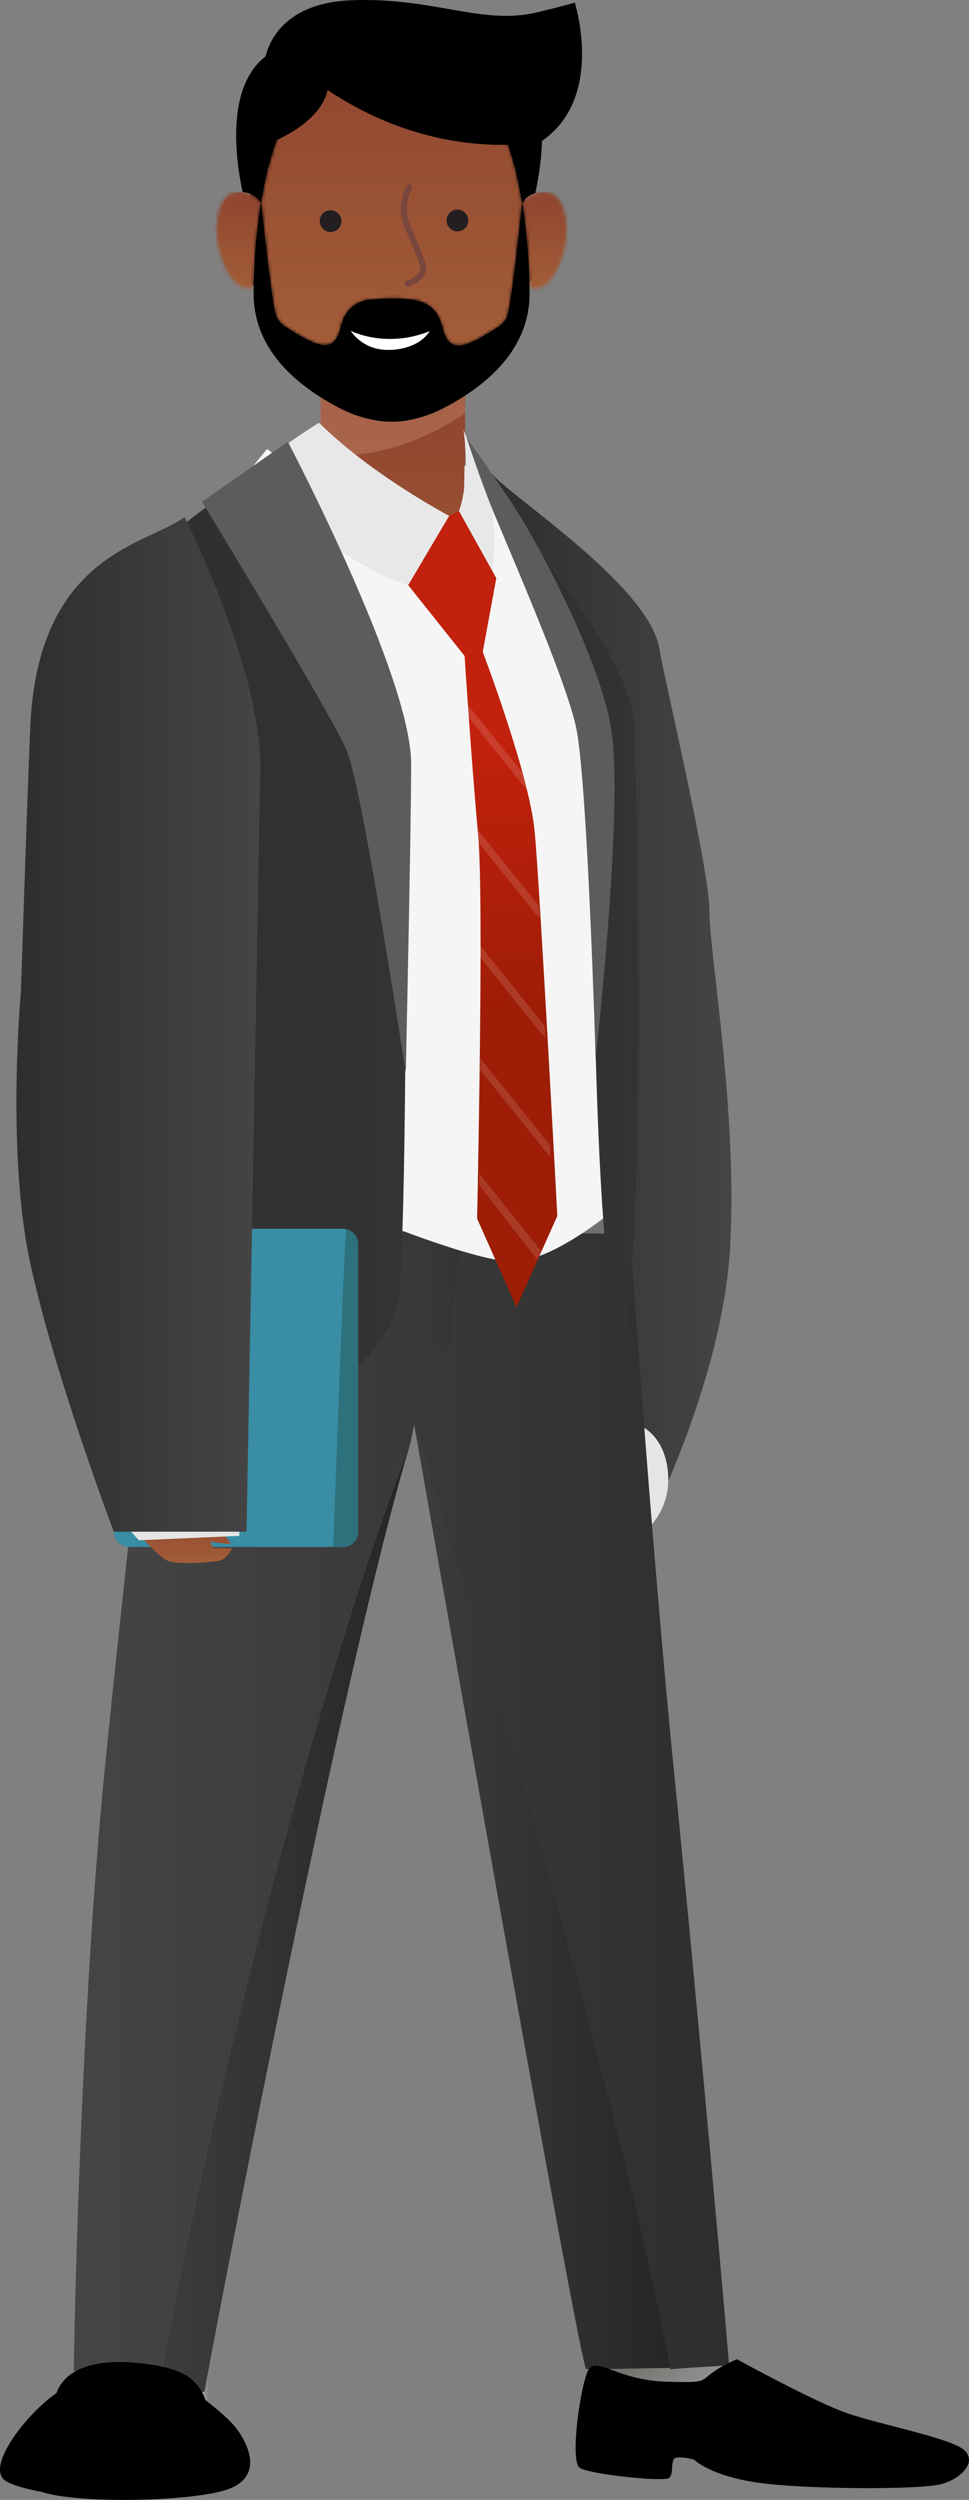 <svg width="308" height="794" viewBox="0 0 308 794" fill="none" xmlns="http://www.w3.org/2000/svg">
<rect x="0" y="0" width="308" height="794" fill="#808080" stroke="none"/>
<g clip-path="url(#clip0_2646_3057)">
<path d="M168.339 72.418L162.857 38.54L135.518 28.747L107.551 22.123L91.465 26.795L80.606 46.071L79.445 64.215V89.592L85.002 95.16L84.555 101.336L93.424 114.137L121.082 124.377C121.082 124.377 131.068 125.732 131.483 124.974C131.898 124.217 147.824 114.734 147.824 114.734L160.61 106.904L165.965 98.168L168.339 89.581L170.969 86.872L173.045 79.341L168.329 72.418H168.339Z" fill="black"/>
<path d="M159.269 165.05C159.269 165.05 147.824 161.775 147.824 155.887V125.646C145.674 127.054 143.491 128.302 141.362 129.433C137.21 131.62 133.378 132.793 130.088 133.401C130.088 133.401 127.97 133.988 124.456 133.956C120.954 133.988 118.835 133.412 118.835 133.412C115.535 132.804 111.703 131.63 107.551 129.444C105.698 128.473 103.814 127.385 101.93 126.201V155.898C101.93 161.786 90.496 165.061 90.496 165.061C89.442 165.253 88.654 165.733 88.069 166.415C85.833 168.997 86.557 174.618 88.069 180.122C89.846 186.619 92.7 192.912 92.998 193.734C94.03 196.55 110.361 227.782 126.245 225.553C142.118 223.324 156.671 189.115 159.184 180.197C160.035 177.189 160.451 174.853 160.61 173.061C161.685 169.904 161.462 167.13 159.269 165.071V165.05Z" fill="url(#paint0_linear_2646_3057)"/>
<g style="mix-blend-mode:multiply" opacity="0.25">
<path d="M130.077 131.044C130.077 131.044 127.959 131.684 124.446 131.652C120.933 131.684 118.814 131.054 118.814 131.054C115.514 130.382 111.681 129.081 107.529 126.66C105.677 125.572 103.793 124.377 101.908 123.065V143.897C117.505 146.372 133.271 140.719 147.803 131.396V122.457C145.653 124.004 143.47 125.401 141.33 126.66C137.178 129.081 133.346 130.382 130.056 131.044H130.077Z" fill="#ECB699"/>
</g>
<mask id="mask0_2646_3057" style="mask-type:luminance" maskUnits="userSpaceOnUse" x="165" y="61" width="16" height="31">
<path d="M170.16 61.314C167.711 61.996 166.508 63.639 165.954 64.386C165.997 64.588 166.018 64.802 166.05 65.015C167.583 74.541 168.179 83.821 168.307 91.267C170.873 92.259 174.705 91.491 177.931 83.81C181.955 74.2 180.348 62.039 174.226 61.143C173.619 61.058 173.055 61.015 172.534 61.015C171.639 61.015 170.852 61.132 170.17 61.324" fill="white"/>
</mask>
<g mask="url(#mask0_2646_3057)">
<path d="M181.955 61.005H165.954V92.259H181.955V61.005Z" fill="url(#paint1_linear_2646_3057)"/>
</g>
<mask id="mask1_2646_3057" style="mask-type:luminance" maskUnits="userSpaceOnUse" x="68" y="60" width="15" height="32">
<path d="M74.729 61.1C68.608 61.996 67 74.157 71.024 83.768C74.239 91.427 78.061 92.216 80.627 91.224C80.755 84.045 81.308 75.159 82.724 65.996C82.809 65.442 82.894 64.887 82.98 64.332C82.309 63.415 80.691 61.239 77.114 60.994C76.879 60.983 76.645 60.962 76.39 60.962C75.868 60.962 75.315 61.004 74.718 61.09" fill="white"/>
</mask>
<g mask="url(#mask1_2646_3057)">
<path d="M82.99 60.972H67V92.216H82.99V60.972Z" fill="url(#paint2_linear_2646_3057)"/>
</g>
<mask id="mask2_2646_3057" style="mask-type:luminance" maskUnits="userSpaceOnUse" x="83" y="13" width="83" height="97">
<path d="M117.781 13.888C116.834 14.048 115.886 14.24 114.928 14.496C98.97 18.667 90.272 34.497 85.631 51.938C84.928 53.815 84.193 57.943 84.193 57.943C83.746 60.034 83.363 62.135 83.012 64.204C84.385 77.368 86.61 97.165 87.845 100.526C88.164 101.411 88.942 102.339 89.996 103.278C93.424 105.56 98.193 108.483 101.259 109.315C106.497 110.723 107.572 106.755 108.509 103.214C109.446 99.662 111.862 95.704 117.909 95.128C118.41 95.085 118.889 95.053 119.357 95.021C119.464 95.011 119.549 95 119.645 94.989C123.019 94.733 131.078 94.413 134.666 96.152C138.137 97.635 139.744 100.622 140.479 103.352C141.416 106.904 142.491 110.873 147.718 109.454C150.795 108.611 155.564 105.688 158.992 103.416C160.057 102.478 160.823 101.55 161.143 100.664C162.377 97.315 164.592 77.645 165.965 64.493V64.46C165.965 64.46 165.965 64.407 165.955 64.375C165.603 62.231 165.209 60.076 164.741 57.922C164.741 57.922 164.017 53.804 163.314 51.916C159.301 36.886 152.285 23.083 140.213 16.875C140.117 16.822 140.032 16.768 139.936 16.715C139.755 16.63 139.574 16.534 139.382 16.448C135.39 14.475 131.547 13.782 129.343 13.547C127.725 13.334 126.149 13.248 124.669 13.248C122.008 13.248 119.634 13.536 117.771 13.867" fill="white"/>
</mask>
<g mask="url(#mask2_2646_3057)">
<path d="M165.976 13.27H83.012V110.883H165.976V13.27Z" fill="url(#paint3_linear_2646_3057)"/>
</g>
<path d="M82.724 65.997C81.308 75.159 80.755 84.045 80.627 91.224C80.606 91.757 80.606 92.28 80.606 92.792C80.425 111.385 94.871 122.724 107.561 129.433C111.713 131.63 115.546 132.804 118.835 133.391C118.835 133.391 120.954 133.977 124.467 133.935C127.97 133.967 130.088 133.401 130.088 133.401C133.388 132.793 137.221 131.62 141.373 129.433C154.052 122.734 168.51 111.395 168.329 92.792C168.329 92.291 168.318 91.779 168.307 91.256C168.179 83.81 167.583 74.541 166.05 65.005C166.018 64.823 165.997 64.653 165.965 64.471C164.592 77.624 162.377 97.315 161.142 100.664C160.812 101.55 160.046 102.478 158.981 103.416C155.553 105.699 150.784 108.622 147.707 109.454C142.48 110.873 141.394 106.904 140.468 103.363C139.744 100.622 138.126 97.645 134.655 96.163C131.057 94.424 123.009 94.744 119.623 95C119.527 95 119.442 95.011 119.336 95.021C118.867 95.053 118.388 95.085 117.888 95.128C111.852 95.704 109.435 99.672 108.487 103.214C107.551 106.755 106.475 110.734 101.238 109.315C98.171 108.483 93.402 105.56 89.974 103.278C88.909 102.339 88.143 101.411 87.824 100.526C86.589 97.165 84.364 77.368 82.99 64.204C82.99 64.247 82.98 64.29 82.969 64.332C82.884 64.887 82.799 65.442 82.714 65.997" fill="black"/>
<path d="M182.701 0.821C181.37 1.259 178.101 2.144 170.788 3.904C153.211 8.15 138.041 -0.917 111.734 0.075C90.549 0.875 85.556 13.152 84.406 17.921C75.9 24.459 74.612 36.929 75.176 46.988C75.528 53.271 76.613 58.615 77.114 60.994C80.691 61.25 82.309 63.415 82.969 64.332C83.331 62.199 83.725 60.066 84.172 57.943C84.172 57.943 84.896 53.826 85.609 51.948C86.28 49.42 87.046 46.945 87.898 44.513C103.324 37.398 104.091 28.587 104.091 28.587C128.001 44.556 150.305 46.263 161.504 45.975C162.154 47.937 162.761 49.932 163.304 51.959C164.006 53.836 164.73 57.954 164.73 57.954C165.188 60.108 165.582 62.263 165.944 64.407C166.497 63.65 167.7 62.007 170.149 61.324C170.66 58.956 171.969 52.727 172.236 45.516C172.236 45.271 172.257 45.015 172.267 44.769C191.271 31.638 183.648 4 182.701 0.821Z" fill="black"/>
<path d="M111.468 105.08C111.468 105.08 115.099 111.129 123.168 111.129C123.168 111.129 132.175 111.587 136.412 105.443L136.571 105.187C122.54 110.798 111.479 105.08 111.479 105.08" fill="white"/>
<path d="M129.545 90.968C129.13 90.968 128.757 90.691 128.64 90.275C128.502 89.773 128.8 89.261 129.3 89.133C130.45 88.824 133.133 87.576 133.612 85.869C133.942 84.696 132.281 80.845 130.823 77.453C129.918 75.341 128.981 73.165 128.236 71.085C125.99 64.781 129.162 59.234 129.3 58.999C129.567 58.551 130.131 58.402 130.578 58.668C131.025 58.924 131.174 59.5 130.919 59.948C130.887 60.002 128.055 64.994 130.003 70.466C130.727 72.493 131.643 74.637 132.537 76.717C134.634 81.581 135.89 84.653 135.401 86.381C134.645 89.08 131.089 90.584 129.779 90.936C129.694 90.957 129.62 90.968 129.535 90.968" fill="#79463D"/>
<path d="M148.846 70.018C148.846 71.927 147.303 73.485 145.386 73.485C143.47 73.485 141.937 71.927 141.937 70.018C141.937 68.109 143.491 66.562 145.386 66.562C147.281 66.562 148.846 68.119 148.846 70.018Z" fill="#231F20"/>
<path d="M108.541 70.231C108.541 72.141 107.008 73.698 105.081 73.698C103.154 73.698 101.631 72.141 101.631 70.231C101.631 68.322 103.186 66.775 105.081 66.775C106.976 66.775 108.541 68.333 108.541 70.231Z" fill="#231F20"/>
</g>
<path d="M156.351 150.443C161.011 156.798 205.835 185.592 209.471 205.576C212.114 220.114 225.509 275.979 225.509 289.608C225.509 303.237 234.38 352.277 232.113 395.411C229.845 438.546 205.563 485.265 205.563 485.265C205.563 485.265 184.687 476.183 188.313 445.308C191.949 414.434 156.351 150.453 156.351 150.453V150.443Z" fill="url(#paint4_linear_2646_3057)"/>
<path d="M203.567 452.854C203.567 452.854 211.696 455.969 212.386 468.595C213.075 481.22 203.567 487.617 203.567 487.617V452.854Z" fill="#E5E5E5"/>
<mask id="mask3_2646_3057" style="mask-type:luminance" maskUnits="userSpaceOnUse" x="189" y="738" width="44" height="30">
<path d="M193.6 738.825C194.561 738.93 195.543 739.034 196.536 739.034C201.917 739.034 207.235 739.839 212.605 739.881C215.061 739.902 217.506 739.881 219.94 739.557C220.64 739.463 221.299 739.264 222.019 739.327C221.915 741.511 224.005 744.48 225.154 746.288C226.45 748.294 229.292 753.113 232.217 753.374L232.374 767.139C228.989 766.94 225.593 766.94 222.187 766.951C217.945 766.961 213.702 766.982 209.502 766.575C204.55 766.094 199.858 764.746 195.303 762.958C191.729 761.568 189.984 760.429 189.452 756.99C188.543 751.001 189.483 744.615 189.943 738.627C190.193 738.606 190.444 738.606 190.695 738.606C191.667 738.606 192.638 738.71 193.6 738.815" fill="white"/>
</mask>
<g mask="url(#mask3_2646_3057)">
<path d="M221.421 719.641L176.205 745.755L199.51 786.134L244.726 760.02L221.421 719.641Z" fill="url(#paint5_linear_2646_3057)"/>
</g>
<mask id="mask4_2646_3057" style="mask-type:luminance" maskUnits="userSpaceOnUse" x="25" y="743" width="43" height="31">
<path d="M25.358 773.17C25.421 772.992 25.473 772.814 25.536 772.637H25.494C25.379 772.814 25.337 772.982 25.369 773.17M34.125 744.03C33.184 744.061 32.171 744.093 31.22 743.727C30.384 747.448 29.12 751.19 28.075 754.879C27.093 758.36 26.1 761.85 25.902 765.456C25.787 767.641 26.152 770.442 25.536 772.637L66.045 767.087C65.742 766.491 65.794 765.54 65.689 764.871C65.376 762.572 65.272 760.23 65.272 757.91C65.272 754.064 66.066 749.371 67.884 745.838C59.337 745.347 50.748 743.947 42.149 743.852C39.464 743.832 36.779 743.967 34.114 744.03" fill="white"/>
</mask>
<g mask="url(#mask4_2646_3057)">
<path d="M57.249 725.303L12.585 751.098L35.969 791.612L80.633 765.817L57.249 725.303Z" fill="url(#paint6_linear_2646_3057)"/>
</g>
<path d="M213.034 752.057C196.598 752.381 195.606 752.371 186.327 752.454C184.405 752.475 131.619 452.342 131.619 452.342C132.204 450.544 130.836 441.472 131.494 436.027C167.102 526.445 195.898 656.246 213.034 752.047V752.057Z" fill="url(#paint7_linear_2646_3057)"/>
<path d="M130.439 458.383C107.598 534.138 65.073 757.596 65.073 759.363C65.073 760.23 58.365 760.084 50.194 759.582C65.24 674.798 99.992 536.542 130.439 458.383Z" fill="url(#paint8_linear_2646_3057)"/>
<path d="M33.456 560.319C39.112 503.838 46.792 435.633 56.495 355.705C56.495 355.705 104.276 356.165 127.356 356.165C157.657 356.165 197.57 352.998 197.57 352.998C197.57 352.998 205.72 477.594 214.131 561.532C222.427 644.331 231.736 749.82 231.736 751.284C231.736 751.284 220.233 751.859 213.023 752.486C195.888 656.685 130.209 445.005 131.609 452.781C130.574 457.537 131.609 452.781 130.428 458.383C99.981 536.542 65.24 674.798 50.184 759.582C37.364 758.788 23.436 752.883 23.436 752.883C23.436 752.883 25.034 644.258 33.445 560.319H33.456Z" fill="url(#paint9_linear_2646_3057)"/>
<path style="mix-blend-mode:multiply" opacity="0.27" d="M147.605 381.124L142.799 428.502C142.799 428.502 125.716 427.017 140.145 385.179L147.605 381.124Z" fill="url(#paint10_linear_2646_3057)"/>
<path d="M54.196 378.594L54.708 390.342L200.485 391.9L199.252 378.009L54.196 378.594Z" fill="#707070"/>
<path d="M99.386 378.448H103.67L104.088 390.896H99.292L99.386 378.448Z" fill="url(#paint11_linear_2646_3057)"/>
<path d="M180.643 378.03L179.515 389.036H183.799L184.687 377.946L180.643 378.03Z" fill="url(#paint12_linear_2646_3057)"/>
<path d="M158.419 376.295H142.945L143.092 388.743L159.078 387.991V386.099L145.84 386.371L144.857 378.877L159.036 378.197L158.419 376.295Z" fill="url(#paint13_linear_2646_3057)"/>
<path d="M153.843 381.364L140.971 381.124V382.305L153.843 383.768C153.843 383.768 155.431 382.66 153.843 381.364Z" fill="url(#paint14_linear_2646_3057)"/>
<path d="M234.213 749.308C234.213 749.308 259.195 763.052 269.57 766.564C279.946 770.076 301.679 774.309 306.213 777.967C310.758 781.625 305.889 787.039 299.401 788.931C292.912 790.833 255.778 790.687 240.701 788.492C225.614 786.297 220.588 781.186 220.588 781.186C220.588 781.186 217.025 780.162 214.914 780.601C212.804 781.04 214.423 785.722 212.637 787.029C210.86 788.346 187.341 785.858 184.259 783.81C181.176 781.761 184.259 759.248 186.693 753.395C189.128 747.542 195.282 756.029 212.156 756.468C229.02 756.907 219.136 756.029 234.202 749.298" fill="black"/>
<path d="M17.95 760.063C18.065 759.77 18.159 759.478 18.306 759.175C21.931 751.075 33.163 748.733 48.366 751.075C56.62 752.339 60.329 754.795 62.001 756.781C63.38 758.192 64.551 759.948 65.282 762.237C67.999 764.442 72.721 768.142 75.156 771.32C78.604 775.835 83.786 785.952 73.244 790.321C63.297 794.439 25.693 795.505 13.05 791.418C8.15 790.499 4.284 789.37 2.069 788.137C-5.183 784.123 8.306 766.669 17.961 760.063" fill="black"/>
<path d="M84.915 142.573C84.915 142.573 133.699 182.279 143.228 180.743C147.647 180.032 147.668 147.652 147.668 147.652C147.668 147.652 170.216 180.649 179.661 203.716C189.107 226.783 193.829 225.393 193.004 277.097C192.168 328.792 193.098 385.879 193.098 385.879C193.098 385.879 175.754 400.125 163.811 400.679C151.858 401.233 115.184 385.9 115.184 385.9C115.184 385.9 113.857 364.715 108.257 334.634C99.772 289.127 47.405 209.558 64.906 168.138C72.962 157.017 84.915 142.562 84.915 142.562V142.573Z" fill="#F5F5F5"/>
<path d="M155.515 157.634C155.515 157.634 182.691 216.602 186.338 241.791C189.556 264.022 187.226 414.716 198.709 424.927C205.521 375.438 202.167 255.671 201.749 230.984C201.321 206.297 155.515 157.634 155.515 157.634Z" fill="url(#paint15_linear_2646_3057)"/>
<path d="M145.871 162.306L156.382 182.216C156.382 182.216 158.503 170.385 155.515 157.634L147.334 136.5C149.58 153.725 145.871 162.306 145.871 162.306Z" fill="#E8E8E8"/>
<path d="M148.337 139.103C148.337 139.103 152.966 153.317 157.103 163.225C165.849 184.16 180.978 218.996 183.36 232.28C186.86 251.846 189.316 336.16 189.316 336.16C189.316 336.16 198.333 256.601 194.279 231.548C191.479 214.24 178.752 186.982 167.008 166.716C161.753 157.644 148.347 139.103 148.347 139.103H148.337Z" fill="#5C5C5C"/>
<path d="M88.081 145.112C88.081 145.112 64.206 160.905 46.976 175.935C34.334 186.961 6.29 181.986 38.691 239.753C63.819 284.56 59.796 282.814 68.73 326.722C77.663 370.63 60.852 452.854 60.852 452.854C60.852 452.854 125.099 448.109 127.231 407.514C129.362 366.909 128.903 291.291 128.903 262.026C128.903 222.675 88.091 145.123 88.091 145.123L88.081 145.112Z" fill="url(#paint16_linear_2646_3057)"/>
<path d="M101.465 134.337C101.141 134.013 77.068 150.715 77.068 150.715C77.068 150.715 107.588 179.122 129.749 185.832L142.789 163.852C142.789 163.852 118.371 151.028 101.465 134.326V134.337Z" fill="#E8E8E8"/>
<path d="M145.871 162.306L142.789 163.863L129.749 185.843L147.668 208.335C147.668 208.335 150.05 244.707 151.973 265.005C153.895 285.302 151.649 387.04 151.649 387.04L164.177 415.218L177.143 386.193C177.143 386.193 171.647 282.344 169.955 264.158C168.262 245.972 153.446 207.06 153.446 207.06L157.751 183.617L145.871 162.306Z" fill="url(#paint17_linear_2646_3057)"/>
<g opacity="0.13">
<path d="M171.376 287.852L151.837 263.552C151.879 264.043 151.931 264.524 151.973 265.005C152.046 265.747 152.109 266.656 152.161 267.691L171.564 291.834C171.501 290.476 171.428 289.148 171.365 287.863L171.376 287.852Z" fill="white"/>
<path d="M171.867 397.157L152.318 372.7C152.307 373.933 152.286 375.156 152.276 376.368L170.832 400.177C170.78 398.934 171.919 398.516 171.867 397.157Z" fill="white"/>
<path d="M166.11 245.502L148.734 223.877C148.828 225.194 148.922 226.553 149.026 227.964L167.531 250.978C167.092 249.191 166.622 247.352 166.12 245.491L166.11 245.502Z" fill="white"/>
<path d="M174.782 363.701L152.652 336.16C152.652 337.394 152.631 338.617 152.631 339.85L174.959 367.62C174.907 366.314 174.855 365.007 174.792 363.69L174.782 363.701Z" fill="white"/>
<path d="M173.152 325.865L152.736 300.468C152.736 301.701 152.736 302.934 152.736 304.199L173.309 329.795C173.246 328.478 173.194 327.161 173.131 325.855L173.152 325.865Z" fill="white"/>
</g>
<path d="M91.497 140.305L64.206 159.348C64.206 159.348 104.673 225.821 110.043 237.987C115.414 250.153 128.997 342.243 129.007 340.341C129.007 338.428 130.679 264.472 130.679 242.523C130.679 214.763 91.497 140.305 91.497 140.305Z" fill="#5C5C5C"/>
<path d="M41.188 491.348H108.925C111.652 491.348 113.857 489.143 113.857 486.415V395.202C113.857 392.474 111.652 390.269 108.925 390.269H37.322C34.511 390.269 32.275 392.61 32.39 395.411L36.246 486.624C36.361 489.268 38.534 491.348 41.177 491.348H41.188Z" fill="#398DA5"/>
<path d="M109.991 390.384C108.967 407.201 106.679 470.476 105.937 491.348H108.915C111.642 491.348 113.847 489.143 113.847 486.415V395.202C113.847 392.84 112.196 390.875 109.981 390.394L109.991 390.384Z" fill="#2D717C"/>
<path d="M39.715 482.036C39.944 482.464 50.006 494.87 53.883 495.936C57.77 497.002 68.563 496.156 70.224 495.55C72.157 494.849 73.902 491.745 73.902 491.745L67.915 491.62C67.915 491.62 67.455 490.94 66.776 489.948C66.337 489.31 73.829 490.94 73.275 490.125C71.645 487.732 65.606 480.321 65.23 479.747C64.54 478.681 39.694 482.025 39.694 482.025L39.715 482.036Z" fill="url(#paint18_linear_2646_3057)"/>
<path d="M39.129 483.687L44.145 489.216L76.065 487.805V482.516L39.129 483.687Z" fill="#E5E5E5"/>
<path d="M58.668 164.25C46.976 172.904 13.614 175.746 9.832 227.211C9.216 235.562 6.656 314.849 6.656 314.849C6.656 314.849 2.058 364.777 9.32 399.738C16.582 434.699 36.152 486.488 36.152 486.488H78.364C78.364 486.488 82.741 244.916 82.741 243.558C82.741 211.774 58.658 164.25 58.658 164.25H58.668Z" fill="url(#paint19_linear_2646_3057)"/>
<defs>
<linearGradient id="paint0_linear_2646_3057" x1="123.943" y1="125.646" x2="123.943" y2="225.667" gradientUnits="userSpaceOnUse">
<stop stop-color="#8F452F"/>
<stop offset="1" stop-color="#A35D38"/>
</linearGradient>
<linearGradient id="paint1_linear_2646_3057" x1="173.955" y1="61.005" x2="173.955" y2="92.259" gradientUnits="userSpaceOnUse">
<stop stop-color="#8F452F"/>
<stop offset="1" stop-color="#A35D38"/>
</linearGradient>
<linearGradient id="paint2_linear_2646_3057" x1="74.995" y1="60.972" x2="74.995" y2="92.216" gradientUnits="userSpaceOnUse">
<stop stop-color="#8F452F"/>
<stop offset="1" stop-color="#A35D38"/>
</linearGradient>
<linearGradient id="paint3_linear_2646_3057" x1="124.494" y1="13.27" x2="124.494" y2="110.883" gradientUnits="userSpaceOnUse">
<stop stop-color="#8F452F"/>
<stop offset="1" stop-color="#A35D38"/>
</linearGradient>
<linearGradient id="paint4_linear_2646_3057" x1="232.489" y1="317.849" x2="156.361" y2="317.849" gradientUnits="userSpaceOnUse">
<stop stop-color="#454545"/>
<stop offset="1" stop-color="#2E2E2E"/>
</linearGradient>
<linearGradient id="paint5_linear_2646_3057" x1="195.65" y1="737.47" x2="218.591" y2="777.192" gradientUnits="userSpaceOnUse">
<stop stop-color="#5E5B55"/>
<stop offset="0.23" stop-color="#6C6A66"/>
<stop offset="0.69" stop-color="#939493"/>
<stop offset="0.92" stop-color="#A9ABAC"/>
<stop offset="1" stop-color="#A9ABAC"/>
</linearGradient>
<linearGradient id="paint6_linear_2646_3057" x1="39.928" y1="736.669" x2="58.798" y2="769.342" gradientUnits="userSpaceOnUse">
<stop stop-color="#5E5B55"/>
<stop offset="0.23" stop-color="#6C6A66"/>
<stop offset="0.69" stop-color="#939493"/>
<stop offset="0.92" stop-color="#A9ABAC"/>
<stop offset="1" stop-color="#A9ABAC"/>
</linearGradient>
<linearGradient id="paint7_linear_2646_3057" x1="131.306" y1="594.246" x2="213.034" y2="594.246" gradientUnits="userSpaceOnUse">
<stop stop-color="#3D3D3D"/>
<stop offset="1" stop-color="#262626"/>
</linearGradient>
<linearGradient id="paint8_linear_2646_3057" x1="50.194" y1="609.181" x2="130.439" y2="609.181" gradientUnits="userSpaceOnUse">
<stop stop-color="#3D3D3D"/>
<stop offset="1" stop-color="#262626"/>
</linearGradient>
<linearGradient id="paint9_linear_2646_3057" x1="23.446" y1="556.295" x2="231.747" y2="556.295" gradientUnits="userSpaceOnUse">
<stop stop-color="#454545"/>
<stop offset="1" stop-color="#2E2E2E"/>
</linearGradient>
<linearGradient id="paint10_linear_2646_3057" x1="134.346" y1="404.818" x2="147.605" y2="404.818" gradientUnits="userSpaceOnUse">
<stop stop-color="#3D3D3D"/>
<stop offset="1" stop-color="#262626"/>
</linearGradient>
<linearGradient id="paint11_linear_2646_3057" x1="99.292" y1="384.667" x2="104.088" y2="384.667" gradientUnits="userSpaceOnUse">
<stop stop-color="#3D3D3D"/>
<stop offset="1" stop-color="#262626"/>
</linearGradient>
<linearGradient id="paint12_linear_2646_3057" x1="179.515" y1="383.496" x2="184.687" y2="383.496" gradientUnits="userSpaceOnUse">
<stop stop-color="#3D3D3D"/>
<stop offset="1" stop-color="#262626"/>
</linearGradient>
<linearGradient id="paint13_linear_2646_3057" x1="142.945" y1="382.524" x2="159.078" y2="382.524" gradientUnits="userSpaceOnUse">
<stop stop-color="#3D3D3D"/>
<stop offset="1" stop-color="#262626"/>
</linearGradient>
<linearGradient id="paint14_linear_2646_3057" x1="140.971" y1="382.451" x2="154.554" y2="382.451" gradientUnits="userSpaceOnUse">
<stop stop-color="#3D3D3D"/>
<stop offset="1" stop-color="#262626"/>
</linearGradient>
<linearGradient id="paint15_linear_2646_3057" x1="202.951" y1="291.27" x2="155.515" y2="291.27" gradientUnits="userSpaceOnUse">
<stop stop-color="#333333"/>
<stop offset="1" stop-color="#2E2E2E"/>
</linearGradient>
<linearGradient id="paint16_linear_2646_3057" x1="128.934" y1="298.983" x2="23.624" y2="298.983" gradientUnits="userSpaceOnUse">
<stop stop-color="#333333"/>
<stop offset="1" stop-color="#2E2E2E"/>
</linearGradient>
<linearGradient id="paint17_linear_2646_3057" x1="142.266" y1="143.848" x2="159.12" y2="323.826" gradientUnits="userSpaceOnUse">
<stop stop-color="#C1210D"/>
<stop offset="0.52" stop-color="#C1210D"/>
<stop offset="1" stop-color="#9D1D06"/>
</linearGradient>
<linearGradient id="paint18_linear_2646_3057" x1="56.798" y1="479.537" x2="56.798" y2="496.445" gradientUnits="userSpaceOnUse">
<stop stop-color="#8F452F"/>
<stop offset="1" stop-color="#A35D38"/>
</linearGradient>
<linearGradient id="paint19_linear_2646_3057" x1="82.752" y1="325.374" x2="5.224" y2="325.374" gradientUnits="userSpaceOnUse">
<stop stop-color="#454545"/>
<stop offset="1" stop-color="#2E2E2E"/>
</linearGradient>
<clipPath id="clip0_2646_3057">
<rect width="118" height="225.649" fill="white" transform="translate(67)"/>
</clipPath>
</defs>
</svg>
